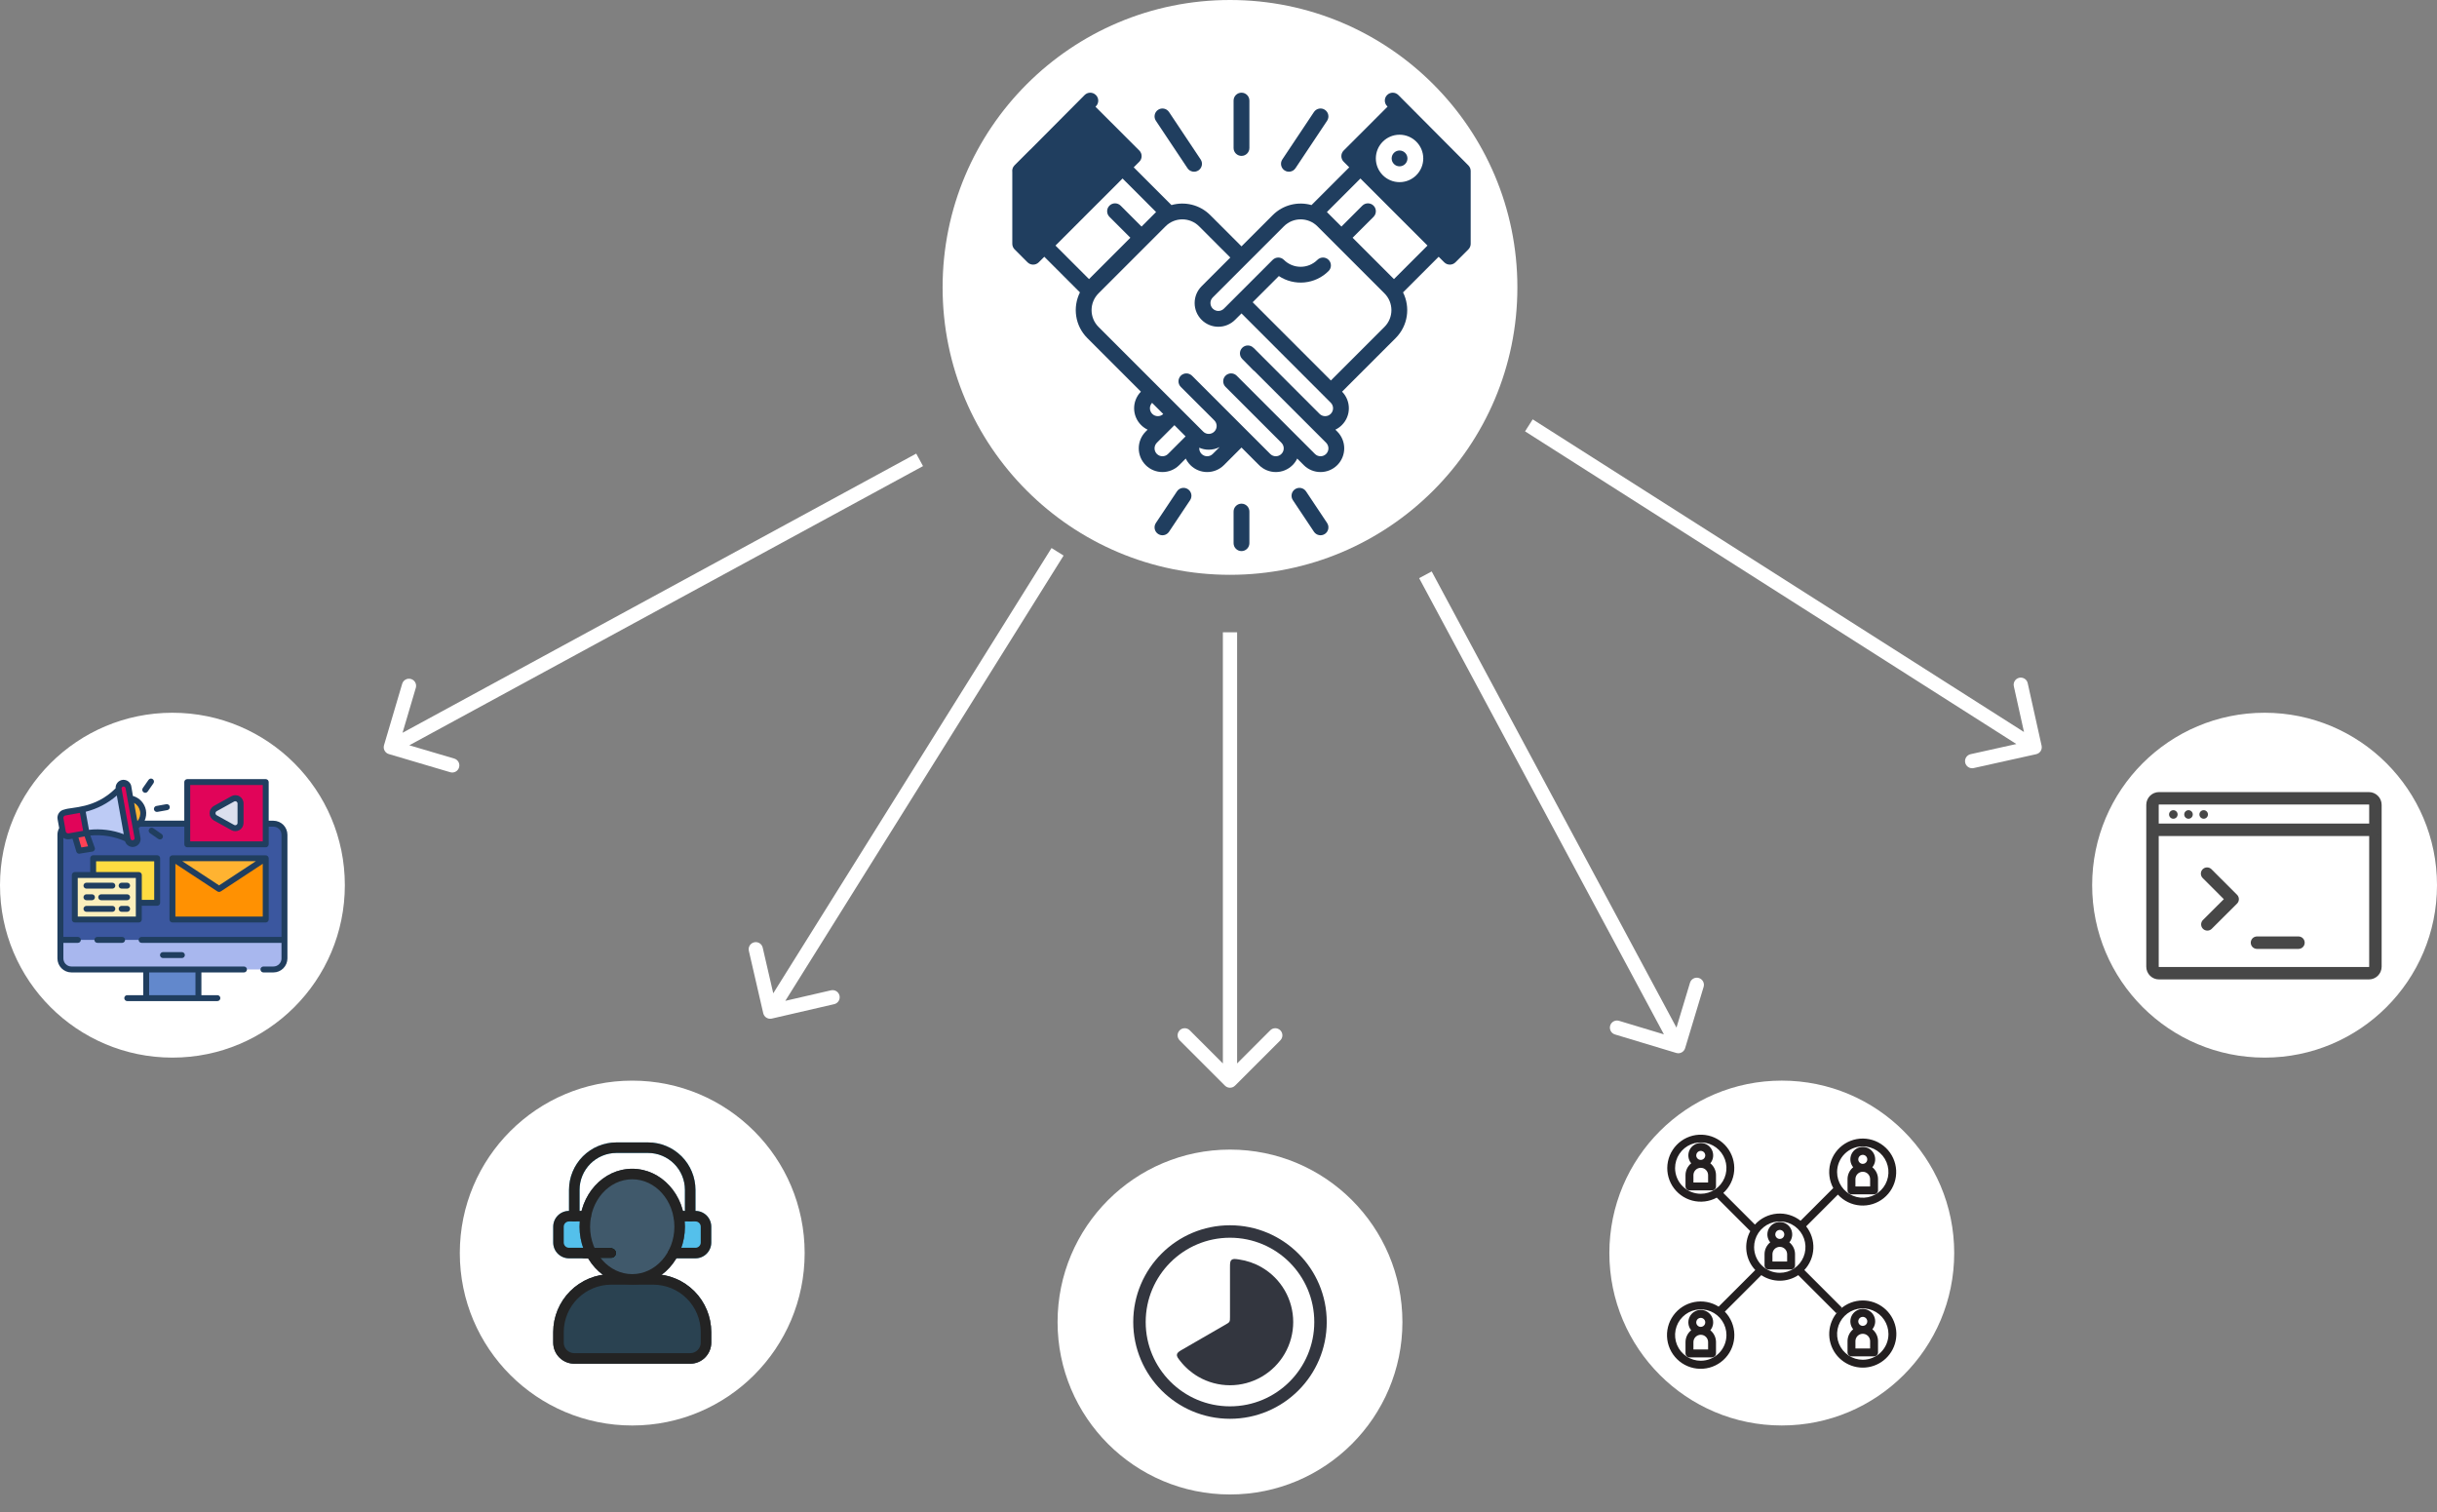 <svg width="137" height="85" viewBox="0 0 137 85" fill="none" xmlns="http://www.w3.org/2000/svg">
<rect x="0" y="0" width="137" height="85" fill="#808080" stroke="none"/>
<path d="M68.863 61.028C69.019 61.184 69.273 61.184 69.429 61.028L71.975 58.483C72.131 58.326 72.131 58.073 71.975 57.917C71.818 57.761 71.565 57.761 71.409 57.917L69.146 60.18L66.883 57.917C66.727 57.761 66.474 57.761 66.318 57.917C66.162 58.073 66.162 58.326 66.318 58.483L68.863 61.028ZM69.546 60.745L69.546 35.542L68.746 35.542L68.746 60.745L69.546 60.745Z" fill="white"/>
<path d="M94.234 59.19C94.445 59.253 94.668 59.134 94.732 58.922L95.772 55.475C95.835 55.264 95.716 55.041 95.504 54.977C95.293 54.913 95.069 55.033 95.006 55.244L94.082 58.308L91.018 57.384C90.806 57.32 90.583 57.44 90.519 57.652C90.456 57.863 90.576 58.086 90.787 58.15L94.234 59.19ZM94.702 58.617L80.485 32.122L79.78 32.501L93.997 58.996L94.702 58.617Z" fill="white"/>
<path d="M114.469 42.395C114.684 42.347 114.82 42.134 114.772 41.918L113.991 38.404C113.944 38.188 113.73 38.052 113.514 38.1C113.299 38.148 113.163 38.362 113.211 38.577L113.905 41.701L110.781 42.395C110.565 42.443 110.429 42.657 110.477 42.873C110.525 43.088 110.739 43.224 110.954 43.176L114.469 42.395ZM114.597 41.667L86.163 23.573L85.733 24.248L114.167 42.342L114.597 41.667Z" fill="white"/>
<circle cx="69.146" cy="16.156" r="16.156" fill="white"/>
<path fill-rule="evenodd" clip-rule="evenodd" d="M69.348 28.757V30.534C69.348 30.779 69.547 30.979 69.793 30.979C70.038 30.979 70.237 30.779 70.237 30.534V28.757C70.237 28.512 70.038 28.313 69.793 28.313C69.547 28.313 69.348 28.512 69.348 28.757ZM72.681 28.115L73.866 29.892C74.002 30.096 74.278 30.151 74.481 30.015C74.686 29.879 74.741 29.603 74.605 29.399L73.421 27.622C73.284 27.418 73.008 27.363 72.804 27.499C72.6 27.635 72.545 27.911 72.681 28.115ZM66.165 27.622L64.98 29.399C64.844 29.603 64.899 29.879 65.104 30.015C65.307 30.151 65.583 30.096 65.719 29.892L66.904 28.115C67.04 27.911 66.985 27.635 66.781 27.499C66.577 27.363 66.3 27.418 66.165 27.622ZM61.61 5.345L61.603 5.34C61.43 5.167 61.149 5.168 60.975 5.341L57.937 8.395C57.922 8.406 57.907 8.419 57.894 8.433L57.034 9.293C56.93 9.396 56.888 9.538 56.908 9.673V13.706C56.908 13.823 56.956 13.936 57.038 14.019L57.765 14.746C57.939 14.919 58.22 14.919 58.394 14.746L58.708 14.433L60.711 16.436C60.293 17.269 60.431 18.309 61.126 19.005L64.138 22.017C63.627 22.538 63.629 23.375 64.147 23.892C64.255 24.001 64.379 24.088 64.515 24.153L64.407 24.26C64.157 24.511 64.017 24.849 64.017 25.203C64.017 25.556 64.157 25.895 64.407 26.146C64.928 26.665 65.772 26.665 66.293 26.146L66.66 25.777C66.725 25.913 66.812 26.037 66.921 26.146C67.441 26.665 68.285 26.665 68.805 26.146L69.793 25.158L70.78 26.146C71.3 26.665 72.144 26.665 72.664 26.146C72.773 26.037 72.86 25.913 72.925 25.777L73.293 26.146C73.813 26.665 74.657 26.665 75.178 26.146C75.428 25.895 75.568 25.556 75.568 25.203C75.568 24.849 75.428 24.511 75.178 24.26L75.07 24.153C75.206 24.088 75.33 24.001 75.438 23.892C75.956 23.375 75.958 22.538 75.447 22.017L78.459 19.005C79.154 18.309 79.292 17.269 78.874 16.436L80.877 14.433L81.191 14.746C81.365 14.919 81.646 14.919 81.82 14.746L82.547 14.019C82.629 13.936 82.677 13.823 82.677 13.706V9.612C82.677 9.553 82.665 9.496 82.644 9.443L82.643 9.442C82.621 9.39 82.59 9.341 82.547 9.298L78.61 5.341C78.436 5.168 78.155 5.167 77.981 5.34C77.807 5.512 77.806 5.794 77.98 5.968L78.005 5.994L75.536 8.463C75.363 8.636 75.363 8.918 75.536 9.091L75.851 9.406L73.729 11.528C72.978 11.315 72.137 11.503 71.547 12.094L69.793 13.849L68.038 12.094C67.448 11.503 66.607 11.315 65.856 11.528L63.734 9.406L64.049 9.091C64.222 8.918 64.222 8.636 64.049 8.463L61.584 5.999L61.61 5.973C61.783 5.8 61.783 5.519 61.61 5.345ZM69.164 14.477L67.409 12.722C66.889 12.201 66.044 12.201 65.524 12.722C65.524 12.722 63.243 15.003 61.755 16.491C61.234 17.012 61.234 17.856 61.755 18.377L67.638 24.26C67.721 24.344 67.834 24.391 67.952 24.391C68.07 24.391 68.183 24.344 68.266 24.26C68.44 24.087 68.44 23.806 68.266 23.632L67.6 22.966C67.591 22.958 67.581 22.949 67.572 22.94L66.38 21.748C66.207 21.575 66.207 21.293 66.38 21.12C66.554 20.947 66.835 20.947 67.009 21.12L67.01 21.119L71.408 25.517C71.581 25.691 71.863 25.691 72.036 25.517C72.12 25.434 72.167 25.321 72.167 25.203C72.167 25.085 72.12 24.972 72.036 24.888L68.895 21.747C68.721 21.574 68.721 21.292 68.895 21.119C69.068 20.946 69.35 20.946 69.523 21.119L73.921 25.517C74.095 25.691 74.376 25.691 74.55 25.517C74.632 25.434 74.68 25.321 74.68 25.203C74.68 25.085 74.632 24.972 74.55 24.888L70.53 20.869C70.504 20.852 70.479 20.832 70.456 20.809L69.832 20.176C69.661 20.001 69.663 19.72 69.837 19.548C70.012 19.376 70.294 19.377 70.465 19.552L70.471 19.559C70.473 19.557 70.474 19.557 70.475 19.557L74.181 23.264C74.265 23.348 74.377 23.394 74.496 23.394C74.613 23.394 74.727 23.348 74.809 23.264C74.984 23.091 74.984 22.809 74.809 22.636L69.793 17.618L69.433 17.977C69.184 18.228 68.844 18.368 68.492 18.368C68.138 18.368 67.799 18.228 67.549 17.977C67.299 17.727 67.159 17.388 67.159 17.035C67.159 16.681 67.299 16.342 67.549 16.092L69.164 14.477ZM66.022 23.901L65.035 24.888C64.953 24.972 64.905 25.085 64.905 25.203C64.905 25.321 64.953 25.434 65.035 25.517C65.209 25.691 65.49 25.691 65.664 25.517L66.65 24.53L66.022 23.901ZM68.564 25.131C68.376 25.228 68.166 25.279 67.952 25.279C67.767 25.279 67.586 25.241 67.42 25.168C67.419 25.18 67.418 25.191 67.418 25.203C67.418 25.321 67.465 25.434 67.549 25.517C67.722 25.691 68.004 25.691 68.177 25.517L68.564 25.131ZM64.766 22.645C64.602 22.819 64.605 23.093 64.776 23.264C64.858 23.348 64.972 23.394 65.089 23.394C65.203 23.394 65.311 23.351 65.394 23.273L64.766 22.645ZM74.819 21.388L77.83 18.377C78.351 17.856 78.351 17.012 77.83 16.491L74.061 12.722C73.54 12.201 72.696 12.201 72.176 12.722L68.177 16.721C68.094 16.804 68.047 16.917 68.047 17.035C68.047 17.152 68.094 17.265 68.177 17.349C68.261 17.432 68.374 17.48 68.492 17.48C68.609 17.48 68.722 17.432 68.805 17.349C69.722 16.432 71.547 14.607 71.547 14.607C71.722 14.434 72.002 14.434 72.176 14.607C72.696 15.127 73.54 15.127 74.061 14.607C74.234 14.434 74.516 14.434 74.689 14.607C74.863 14.78 74.863 15.062 74.689 15.235C73.93 15.995 72.756 16.089 71.893 15.518L70.421 16.99L74.819 21.388ZM74.594 11.919L75.411 12.736L76.586 11.56C76.761 11.387 77.041 11.387 77.216 11.56C77.389 11.734 77.389 12.015 77.216 12.189L76.039 13.364C77.103 14.428 78.364 15.689 78.364 15.689L80.249 13.804L76.479 10.034L74.594 11.919ZM64.174 12.736L64.991 11.919L63.106 10.034L59.336 13.804L61.221 15.689C61.221 15.689 62.482 14.428 63.546 13.364L62.37 12.189C62.196 12.015 62.196 11.734 62.37 11.56C62.544 11.387 62.824 11.387 62.999 11.56L64.174 12.736ZM78.678 7.573C77.942 7.573 77.345 8.17 77.345 8.906C77.345 9.641 77.942 10.239 78.678 10.239C79.414 10.239 80.011 9.641 80.011 8.906C80.011 8.17 79.414 7.573 78.678 7.573ZM67.496 8.963L65.719 6.297C65.583 6.093 65.307 6.037 65.104 6.173C64.899 6.309 64.844 6.586 64.98 6.789L66.757 9.455C66.893 9.659 67.169 9.714 67.373 9.578C67.577 9.442 67.632 9.166 67.496 8.963ZM72.828 9.455L74.605 6.789C74.741 6.586 74.686 6.309 74.481 6.173C74.278 6.037 74.002 6.093 73.866 6.297L72.088 8.963C71.953 9.166 72.008 9.442 72.212 9.578C72.415 9.714 72.692 9.659 72.828 9.455ZM78.678 8.461C78.923 8.461 79.122 8.66 79.122 8.906C79.122 9.151 78.923 9.35 78.678 9.35C78.433 9.35 78.234 9.151 78.234 8.906C78.234 8.66 78.433 8.461 78.678 8.461ZM70.237 8.32V5.654C70.237 5.409 70.038 5.21 69.793 5.21C69.547 5.21 69.348 5.409 69.348 5.654V8.32C69.348 8.565 69.547 8.764 69.793 8.764C70.038 8.764 70.237 8.565 70.237 8.32Z" fill="#203E5F"/>
<circle cx="9.693" cy="49.759" r="9.693" fill="white"/>
<g clip-path="url(#clip0_244_10040)">
<path d="M8.218 54.13H11.155V56.108H8.218V54.13Z" fill="#6288CC"/>
<path d="M4.018 46.303H15.37C15.713 46.303 15.991 46.581 15.991 46.924V53.877C15.991 54.22 15.713 54.498 15.37 54.498H4.018C3.675 54.498 3.397 54.22 3.397 53.877V46.924C3.397 46.581 3.675 46.303 4.018 46.303Z" fill="#A8B7EE"/>
<path d="M3.396 46.924V52.834H15.991V46.924C15.991 46.759 15.926 46.601 15.809 46.485C15.693 46.368 15.535 46.303 15.37 46.303H4.017C3.852 46.303 3.694 46.368 3.578 46.485C3.461 46.601 3.396 46.759 3.396 46.924Z" fill="#3B579F"/>
<path d="M4.158 46.831L4.814 46.701L5.168 47.701L4.451 47.819L4.158 46.831Z" fill="#FF4155"/>
<path d="M8.038 45.572C8.068 45.739 8.048 45.91 7.981 46.065C7.913 46.221 7.801 46.352 7.659 46.444C7.517 46.535 7.351 46.582 7.181 46.579C7.012 46.576 6.848 46.523 6.709 46.426C6.57 46.33 6.463 46.194 6.401 46.037C6.339 45.88 6.325 45.707 6.361 45.542C6.397 45.377 6.481 45.226 6.603 45.108C6.725 44.991 6.879 44.912 7.045 44.882C7.269 44.842 7.498 44.892 7.685 45.022C7.871 45.151 7.998 45.349 8.038 45.572Z" fill="#FFB331"/>
<path d="M6.671 44.377C6.115 44.947 5.401 45.336 4.621 45.497C4.442 46.014 4.583 46.442 4.861 46.829C5.647 46.707 6.452 46.823 7.172 47.163C7.339 46.116 7.191 45.178 6.671 44.377Z" fill="#BDCBF5"/>
<path d="M3.882 47.007L4.86 46.831L4.621 45.497L3.643 45.673C3.565 45.687 3.495 45.731 3.45 45.796C3.405 45.861 3.387 45.942 3.401 46.02L3.535 46.764C3.542 46.803 3.556 46.84 3.577 46.873C3.599 46.906 3.626 46.934 3.658 46.957C3.69 46.979 3.727 46.995 3.765 47.003C3.803 47.012 3.843 47.012 3.882 47.005L3.882 47.007Z" fill="#E10459"/>
<path d="M7.496 47.395C7.461 47.401 7.424 47.401 7.388 47.394C7.352 47.386 7.318 47.372 7.288 47.351C7.258 47.33 7.232 47.304 7.212 47.273C7.192 47.243 7.179 47.209 7.172 47.173L6.671 44.38C6.658 44.308 6.674 44.233 6.715 44.172C6.757 44.111 6.821 44.069 6.893 44.055C6.966 44.042 7.041 44.058 7.101 44.099C7.162 44.141 7.204 44.205 7.219 44.277L7.723 47.07C7.736 47.144 7.719 47.219 7.677 47.279C7.634 47.34 7.569 47.382 7.496 47.395Z" fill="#E10459"/>
<path d="M10.529 43.964H14.938V47.462H10.529V43.964Z" fill="#E10459"/>
<path d="M13.521 45.168V46.258C13.521 46.311 13.508 46.362 13.482 46.408C13.457 46.453 13.419 46.491 13.374 46.517C13.329 46.544 13.278 46.558 13.226 46.558C13.173 46.558 13.122 46.544 13.077 46.518L12.094 45.972C12.047 45.947 12.009 45.909 11.982 45.864C11.955 45.818 11.941 45.766 11.941 45.713C11.941 45.66 11.955 45.608 11.982 45.563C12.009 45.517 12.047 45.48 12.094 45.454L13.081 44.909C13.126 44.884 13.177 44.871 13.229 44.871C13.28 44.872 13.331 44.886 13.375 44.912C13.42 44.938 13.457 44.976 13.482 45.021C13.508 45.065 13.521 45.116 13.521 45.168Z" fill="#DBDFEE"/>
<path d="M9.693 48.249H14.938V51.689H9.693V48.249Z" fill="#FF9102"/>
<path d="M14.938 48.249L12.316 49.968L9.693 48.249" fill="#FFB331"/>
<path d="M5.236 48.249H8.836V50.75H5.236V48.249Z" fill="#FFDC41"/>
<path d="M4.203 49.187H7.803V51.689H4.203V49.187Z" fill="#FBEFBC"/>
<path d="M3.327 46.55L3.237 46.05C3.215 45.928 3.242 45.803 3.312 45.701C3.383 45.599 3.491 45.53 3.612 45.508C4.032 45.351 5.332 45.48 6.5 44.314C6.496 44.255 6.503 44.197 6.522 44.141C6.54 44.086 6.569 44.034 6.608 43.99C6.646 43.946 6.692 43.91 6.745 43.883C6.797 43.857 6.854 43.841 6.912 43.837C6.971 43.833 7.029 43.84 7.085 43.859C7.14 43.877 7.192 43.906 7.236 43.944C7.325 44.022 7.38 44.131 7.389 44.249L7.472 44.743C7.656 44.795 7.822 44.897 7.951 45.037C8.08 45.178 8.167 45.351 8.203 45.539C8.239 45.739 8.214 45.946 8.131 46.132H10.36V43.964C10.36 43.92 10.377 43.877 10.409 43.846C10.44 43.815 10.482 43.797 10.527 43.797H14.938C14.982 43.797 15.025 43.815 15.056 43.846C15.087 43.877 15.105 43.92 15.105 43.964V46.136H15.37C15.579 46.137 15.779 46.22 15.927 46.367C16.074 46.515 16.157 46.715 16.158 46.924V53.877C16.157 54.086 16.074 54.286 15.927 54.433C15.779 54.581 15.579 54.664 15.37 54.664H14.809C14.765 54.664 14.723 54.647 14.691 54.615C14.66 54.584 14.643 54.542 14.643 54.498C14.643 54.453 14.66 54.411 14.691 54.38C14.723 54.349 14.765 54.331 14.809 54.331H15.37C15.491 54.331 15.606 54.283 15.691 54.198C15.777 54.113 15.825 53.997 15.825 53.877V53.001H7.96C7.915 53.001 7.873 52.983 7.842 52.952C7.811 52.92 7.793 52.878 7.793 52.834C7.793 52.79 7.811 52.747 7.842 52.716C7.873 52.685 7.915 52.667 7.96 52.667H15.825V46.924C15.825 46.803 15.777 46.688 15.691 46.603C15.606 46.517 15.491 46.47 15.37 46.47H15.105V47.462C15.105 47.507 15.087 47.549 15.056 47.58C15.025 47.612 14.982 47.629 14.938 47.629H10.529C10.485 47.629 10.442 47.612 10.411 47.58C10.38 47.549 10.362 47.507 10.362 47.462V46.47H7.889C7.86 46.496 7.831 46.522 7.799 46.546L7.887 47.042C7.92 47.156 7.906 47.278 7.848 47.382C7.791 47.485 7.694 47.562 7.58 47.594C7.466 47.627 7.344 47.613 7.24 47.555C7.137 47.497 7.06 47.401 7.028 47.287C6.416 47.016 5.746 46.906 5.08 46.967L5.325 47.649C5.334 47.672 5.337 47.697 5.335 47.721C5.333 47.746 5.325 47.77 5.313 47.791C5.3 47.812 5.283 47.83 5.263 47.844C5.243 47.858 5.219 47.867 5.195 47.871C4.542 47.982 4.472 47.991 4.451 47.991C4.415 47.991 4.38 47.98 4.351 47.958C4.322 47.936 4.301 47.906 4.291 47.871L4.075 47.145L3.912 47.175C3.791 47.197 3.665 47.17 3.563 47.099V52.667H4.379C4.423 52.667 4.465 52.685 4.497 52.716C4.528 52.747 4.545 52.79 4.545 52.834C4.545 52.878 4.528 52.92 4.497 52.952C4.465 52.983 4.423 53.001 4.379 53.001H3.563V53.877C3.563 53.997 3.611 54.113 3.697 54.198C3.782 54.283 3.897 54.331 4.018 54.331H13.716C13.761 54.331 13.803 54.349 13.834 54.38C13.865 54.411 13.883 54.453 13.883 54.498C13.883 54.542 13.865 54.584 13.834 54.615C13.803 54.647 13.761 54.664 13.716 54.664H11.322V55.942H12.22C12.264 55.942 12.307 55.959 12.338 55.99C12.369 56.022 12.387 56.064 12.387 56.108C12.387 56.152 12.369 56.195 12.338 56.226C12.307 56.257 12.264 56.275 12.22 56.275H7.153C7.109 56.275 7.067 56.257 7.035 56.226C7.004 56.195 6.987 56.152 6.987 56.108C6.987 56.064 7.004 56.022 7.035 55.99C7.067 55.959 7.109 55.942 7.153 55.942H8.052V54.664H4.017C3.808 54.664 3.608 54.581 3.46 54.433C3.312 54.286 3.229 54.086 3.229 53.877V46.924C3.229 46.793 3.263 46.664 3.327 46.55ZM10.693 47.296H14.772V44.13H10.693V47.296ZM8.383 55.942H10.989V54.664H8.385L8.383 55.942ZM7.872 45.602C7.854 45.504 7.815 45.411 7.757 45.329C7.7 45.248 7.625 45.18 7.539 45.13L7.723 46.159C7.788 46.083 7.835 45.993 7.861 45.897C7.887 45.801 7.892 45.7 7.874 45.602H7.872ZM7.472 47.23C7.487 47.228 7.501 47.223 7.513 47.215C7.526 47.207 7.537 47.196 7.545 47.184C7.554 47.172 7.56 47.158 7.563 47.144C7.566 47.129 7.566 47.114 7.563 47.099C7.139 44.761 7.705 47.913 7.058 44.308C7.055 44.293 7.05 44.279 7.042 44.266C7.034 44.254 7.024 44.243 7.012 44.234C7 44.225 6.986 44.219 6.971 44.216C6.956 44.213 6.941 44.213 6.927 44.216C6.912 44.218 6.898 44.224 6.885 44.232C6.873 44.24 6.862 44.25 6.853 44.262C6.845 44.274 6.839 44.288 6.836 44.303C6.833 44.317 6.833 44.332 6.836 44.347L7.337 47.14C7.339 47.156 7.345 47.17 7.353 47.183C7.361 47.196 7.372 47.206 7.385 47.215C7.397 47.223 7.412 47.229 7.427 47.232C7.442 47.234 7.457 47.234 7.472 47.23ZM6.958 46.897C6.918 46.675 7.102 47.703 6.567 44.719C6.064 45.157 5.465 45.47 4.819 45.632L5.001 46.647C5.662 46.573 6.331 46.657 6.953 46.892L6.958 46.897ZM4.573 47.637L4.95 47.575L4.755 47.019L4.411 47.082L4.573 47.637ZM3.858 46.847L4.672 46.702L4.491 45.695L3.676 45.842C3.658 45.844 3.641 45.85 3.626 45.859C3.611 45.869 3.598 45.881 3.587 45.895C3.577 45.909 3.57 45.925 3.566 45.943C3.562 45.96 3.561 45.978 3.565 45.995L3.696 46.736C3.699 46.754 3.705 46.77 3.715 46.785C3.725 46.8 3.737 46.813 3.752 46.823C3.767 46.833 3.783 46.839 3.801 46.843C3.818 46.846 3.836 46.846 3.853 46.842L3.858 46.847Z" fill="#203E5F"/>
<path d="M6.866 53.001H5.473C5.429 53.001 5.386 52.983 5.355 52.952C5.324 52.92 5.306 52.878 5.306 52.834C5.306 52.79 5.324 52.747 5.355 52.716C5.386 52.685 5.429 52.667 5.473 52.667H6.866C6.91 52.667 6.952 52.685 6.983 52.716C7.015 52.747 7.032 52.79 7.032 52.834C7.032 52.878 7.015 52.92 6.983 52.952C6.952 52.983 6.91 53.001 6.866 53.001ZM9.161 53.855C9.117 53.855 9.075 53.837 9.044 53.806C9.012 53.775 8.995 53.732 8.995 53.688C8.995 53.644 9.012 53.602 9.044 53.57C9.075 53.539 9.117 53.521 9.161 53.521H10.225C10.27 53.521 10.312 53.539 10.343 53.57C10.374 53.602 10.392 53.644 10.392 53.688C10.392 53.732 10.374 53.775 10.343 53.806C10.312 53.837 10.27 53.855 10.225 53.855H9.161ZM9.407 45.539L8.851 45.639C8.807 45.647 8.762 45.636 8.725 45.611C8.688 45.585 8.663 45.546 8.655 45.502C8.648 45.457 8.658 45.412 8.683 45.375C8.709 45.338 8.748 45.313 8.793 45.306L9.348 45.207C9.392 45.199 9.437 45.209 9.474 45.234C9.511 45.26 9.536 45.299 9.543 45.343C9.551 45.387 9.541 45.433 9.516 45.469C9.49 45.506 9.451 45.531 9.407 45.539ZM8.305 44.492C8.292 44.511 8.276 44.526 8.258 44.538C8.239 44.55 8.219 44.559 8.197 44.563C8.175 44.567 8.153 44.566 8.131 44.562C8.109 44.557 8.089 44.548 8.071 44.536C8.052 44.523 8.037 44.507 8.025 44.489C8.013 44.47 8.004 44.449 8 44.428C7.996 44.406 7.997 44.383 8.001 44.362C8.006 44.34 8.015 44.32 8.027 44.301L8.351 43.838C8.363 43.82 8.379 43.805 8.397 43.793C8.416 43.781 8.437 43.772 8.458 43.768C8.48 43.764 8.502 43.765 8.524 43.769C8.545 43.774 8.566 43.782 8.584 43.795C8.602 43.807 8.617 43.823 8.63 43.842C8.642 43.86 8.65 43.881 8.654 43.903C8.658 43.924 8.658 43.947 8.653 43.968C8.648 43.99 8.64 44.01 8.627 44.028L8.305 44.492ZM8.891 47.154L8.428 46.832C8.392 46.806 8.367 46.768 8.359 46.724C8.351 46.681 8.361 46.636 8.386 46.599C8.411 46.563 8.45 46.538 8.493 46.53C8.537 46.522 8.582 46.532 8.618 46.557L9.081 46.88C9.101 46.892 9.117 46.908 9.13 46.927C9.143 46.945 9.152 46.966 9.157 46.988C9.161 47.011 9.161 47.033 9.157 47.056C9.152 47.078 9.143 47.099 9.13 47.117C9.117 47.136 9.101 47.151 9.082 47.163C9.063 47.175 9.041 47.183 9.019 47.187C8.996 47.19 8.974 47.189 8.952 47.183C8.93 47.178 8.909 47.168 8.891 47.154ZM12.017 45.309L13 44.761C13.071 44.721 13.151 44.7 13.232 44.7C13.314 44.7 13.394 44.722 13.464 44.764C13.534 44.805 13.592 44.864 13.632 44.935C13.672 45.006 13.693 45.086 13.692 45.168V46.258C13.692 46.339 13.671 46.419 13.632 46.489C13.592 46.559 13.534 46.618 13.465 46.659C13.395 46.7 13.316 46.722 13.235 46.723C13.155 46.724 13.075 46.703 13.004 46.664L12.021 46.119C11.949 46.078 11.889 46.02 11.847 45.949C11.805 45.877 11.783 45.796 11.783 45.714C11.783 45.631 11.805 45.55 11.847 45.479C11.889 45.408 11.949 45.349 12.021 45.309H12.017ZM12.179 45.827L13.162 46.373C13.182 46.384 13.204 46.389 13.226 46.389C13.248 46.389 13.27 46.383 13.289 46.371C13.309 46.36 13.325 46.344 13.336 46.325C13.348 46.306 13.354 46.284 13.354 46.262V45.168C13.354 45.145 13.348 45.123 13.337 45.104C13.325 45.085 13.309 45.069 13.29 45.057C13.271 45.046 13.248 45.04 13.226 45.04C13.204 45.04 13.182 45.046 13.162 45.057L12.179 45.602C12.16 45.614 12.143 45.63 12.132 45.65C12.121 45.669 12.115 45.692 12.115 45.714C12.115 45.737 12.121 45.759 12.132 45.779C12.143 45.799 12.16 45.815 12.179 45.827ZM14.938 51.855H9.693C9.649 51.855 9.607 51.838 9.576 51.807C9.544 51.775 9.527 51.733 9.527 51.689V48.251C9.526 48.229 9.53 48.207 9.538 48.186C9.546 48.166 9.559 48.147 9.574 48.131C9.59 48.115 9.608 48.103 9.629 48.095C9.649 48.086 9.671 48.082 9.693 48.082H14.939C14.983 48.083 15.025 48.1 15.056 48.132C15.087 48.163 15.105 48.205 15.105 48.249V51.692C15.104 51.736 15.086 51.777 15.055 51.808C15.024 51.838 14.982 51.855 14.938 51.855ZM14.771 51.522V48.557L12.407 50.112C12.38 50.129 12.348 50.138 12.316 50.138C12.284 50.138 12.252 50.129 12.225 50.112L9.86 48.557V51.522H14.771ZM14.381 48.412H10.249L12.316 49.77L14.381 48.412ZM7.805 51.855H4.205C4.161 51.855 4.119 51.838 4.088 51.807C4.056 51.775 4.039 51.733 4.039 51.689V49.188C4.039 49.143 4.056 49.101 4.088 49.07C4.119 49.038 4.161 49.021 4.205 49.021H5.072V48.243C5.072 48.199 5.089 48.157 5.121 48.126C5.152 48.094 5.194 48.077 5.238 48.077H8.836C8.88 48.077 8.922 48.094 8.954 48.126C8.985 48.157 9.003 48.199 9.003 48.243V50.75C9.003 50.794 8.985 50.837 8.954 50.868C8.922 50.899 8.88 50.917 8.836 50.917H7.97V51.694C7.968 51.737 7.95 51.778 7.92 51.808C7.889 51.838 7.848 51.855 7.805 51.855ZM4.372 51.522H7.636V49.354H4.37L4.372 51.522ZM8.669 50.584V48.416H5.403V49.021H7.805C7.849 49.021 7.892 49.038 7.923 49.07C7.954 49.101 7.972 49.143 7.972 49.188V50.584H8.669Z" fill="#203E5F"/>
<path d="M7.148 49.953H6.837C6.792 49.953 6.75 49.935 6.719 49.904C6.688 49.873 6.67 49.83 6.67 49.786C6.67 49.742 6.688 49.7 6.719 49.668C6.75 49.637 6.792 49.62 6.837 49.62H7.148C7.192 49.62 7.234 49.637 7.265 49.668C7.297 49.7 7.314 49.742 7.314 49.786C7.314 49.83 7.297 49.873 7.265 49.904C7.234 49.935 7.192 49.953 7.148 49.953ZM6.483 49.786C6.483 49.83 6.466 49.873 6.435 49.904C6.403 49.935 6.361 49.953 6.317 49.953H4.86C4.815 49.953 4.773 49.935 4.742 49.904C4.711 49.873 4.693 49.83 4.693 49.786C4.693 49.742 4.711 49.7 4.742 49.668C4.773 49.637 4.815 49.62 4.86 49.62H6.317C6.361 49.62 6.403 49.637 6.435 49.668C6.466 49.7 6.483 49.742 6.483 49.786ZM6.837 50.922H7.148C7.192 50.922 7.234 50.94 7.265 50.971C7.297 51.002 7.314 51.045 7.314 51.089C7.314 51.133 7.297 51.175 7.265 51.207C7.234 51.238 7.192 51.256 7.148 51.256H6.837C6.792 51.256 6.75 51.238 6.719 51.207C6.688 51.175 6.67 51.133 6.67 51.089C6.67 51.045 6.688 51.002 6.719 50.971C6.75 50.94 6.792 50.922 6.837 50.922ZM4.86 50.922H6.317C6.361 50.922 6.403 50.94 6.435 50.971C6.466 51.002 6.483 51.045 6.483 51.089C6.483 51.133 6.466 51.175 6.435 51.207C6.403 51.238 6.361 51.256 6.317 51.256H4.86C4.815 51.256 4.773 51.238 4.742 51.207C4.711 51.175 4.693 51.133 4.693 51.089C4.693 51.045 4.711 51.002 4.742 50.971C4.773 50.94 4.815 50.922 4.86 50.922ZM4.86 50.272H5.169C5.214 50.272 5.256 50.289 5.287 50.32C5.319 50.352 5.336 50.394 5.336 50.438C5.336 50.482 5.319 50.525 5.287 50.556C5.256 50.587 5.214 50.605 5.169 50.605H4.86C4.815 50.605 4.773 50.587 4.742 50.556C4.711 50.525 4.693 50.482 4.693 50.438C4.693 50.394 4.711 50.352 4.742 50.32C4.773 50.289 4.815 50.272 4.86 50.272ZM7.148 50.605H5.689C5.645 50.605 5.603 50.587 5.571 50.556C5.54 50.525 5.523 50.482 5.523 50.438C5.523 50.394 5.54 50.352 5.571 50.32C5.603 50.289 5.645 50.272 5.689 50.272H7.148C7.192 50.272 7.234 50.289 7.265 50.32C7.297 50.352 7.314 50.394 7.314 50.438C7.314 50.482 7.297 50.525 7.265 50.556C7.234 50.587 7.192 50.605 7.148 50.605Z" fill="#203E5F"/>
</g>
<path d="M21.588 41.891C21.525 42.103 21.646 42.326 21.858 42.388L25.31 43.409C25.522 43.472 25.745 43.351 25.807 43.139C25.87 42.927 25.749 42.705 25.537 42.642L22.469 41.735L23.376 38.666C23.439 38.454 23.318 38.232 23.106 38.169C22.894 38.106 22.672 38.227 22.609 38.439L21.588 41.891ZM51.507 25.498L21.781 41.653L22.163 42.356L51.889 26.201L51.507 25.498Z" fill="white"/>
<circle cx="9.693" cy="9.693" r="9.693" transform="matrix(-1 0 0 1 137 40.066)" fill="white"/>
<g clip-path="url(#clip1_244_10040)">
<path d="M133.171 54.707H121.373C121.17 54.707 121.006 54.543 121.006 54.34V45.244C121.006 45.041 121.17 44.876 121.373 44.876H133.171C133.374 44.876 133.538 45.041 133.538 45.244V54.34C133.538 54.543 133.374 54.707 133.171 54.707Z" stroke="#474747" stroke-width="0.7" stroke-miterlimit="10" stroke-linecap="round" stroke-linejoin="round"/>
<path d="M121.08 46.646H133.505" stroke="#474747" stroke-width="0.7" stroke-miterlimit="10" stroke-linecap="round" stroke-linejoin="round"/>
<path d="M122.177 46.024C122.31 46.024 122.418 45.916 122.418 45.783C122.418 45.651 122.31 45.543 122.177 45.543C122.045 45.543 121.937 45.651 121.937 45.783C121.937 45.916 122.045 46.024 122.177 46.024Z" fill="#474747"/>
<path d="M123.031 46.024C123.163 46.024 123.271 45.916 123.271 45.783C123.271 45.651 123.163 45.543 123.031 45.543C122.898 45.543 122.79 45.651 122.79 45.783C122.79 45.916 122.898 46.024 123.031 46.024Z" fill="#474747"/>
<path d="M123.884 46.024C124.016 46.024 124.124 45.916 124.124 45.783C124.124 45.651 124.016 45.543 123.884 45.543C123.751 45.543 123.643 45.651 123.643 45.783C123.643 45.916 123.751 46.024 123.884 46.024Z" fill="#474747"/>
<path d="M126.88 52.991H129.212" stroke="#474747" stroke-width="0.7" stroke-miterlimit="10" stroke-linecap="round" stroke-linejoin="round"/>
<path d="M124.075 49.11L125.512 50.546L124.09 51.963" stroke="#474747" stroke-width="0.7" stroke-miterlimit="10" stroke-linecap="round" stroke-linejoin="round"/>
</g>
<circle cx="35.542" cy="70.439" r="9.693" fill="white"/>
<path d="M32.284 76.659H38.8C39.115 76.659 39.416 76.534 39.638 76.312C39.86 76.089 39.985 75.788 39.985 75.474V74.882C39.984 74.018 39.641 73.19 39.03 72.579C38.419 71.968 37.591 71.624 36.727 71.623H34.358C33.494 71.624 32.666 71.968 32.055 72.579C31.444 73.19 31.101 74.018 31.1 74.882V75.474C31.1 75.788 31.224 76.089 31.447 76.312C31.669 76.534 31.97 76.659 32.284 76.659Z" fill="#2A4251"/>
<path d="M31.988 70.735H33.765C33.844 70.735 33.919 70.704 33.975 70.648C34.03 70.593 34.062 70.517 34.062 70.439V68.365C34.062 68.287 34.03 68.212 33.975 68.156C33.919 68.1 33.844 68.069 33.765 68.069H31.988C31.753 68.069 31.526 68.163 31.36 68.329C31.193 68.496 31.1 68.722 31.1 68.958V69.846C31.1 70.082 31.193 70.308 31.36 70.475C31.526 70.641 31.753 70.735 31.988 70.735ZM37.319 70.735H39.097C39.332 70.735 39.558 70.641 39.725 70.475C39.892 70.308 39.985 70.082 39.985 69.846V68.958C39.985 68.722 39.892 68.496 39.725 68.329C39.558 68.163 39.332 68.069 39.097 68.069H37.319C37.241 68.069 37.166 68.1 37.11 68.156C37.055 68.212 37.023 68.287 37.023 68.365V70.439C37.023 70.517 37.055 70.593 37.11 70.648C37.166 70.704 37.241 70.735 37.319 70.735Z" fill="#54C0EB"/>
<path d="M35.542 72.216C37.178 72.216 38.504 70.757 38.504 68.958C38.504 67.158 37.178 65.7 35.542 65.7C33.907 65.7 32.581 67.158 32.581 68.958C32.581 70.757 33.907 72.216 35.542 72.216Z" fill="#40596B"/>
<path d="M36.431 64.219H34.654C33.947 64.219 33.27 64.501 32.77 65C32.27 65.5 31.989 66.178 31.988 66.884V68.069C31.988 68.148 32.019 68.223 32.075 68.279C32.13 68.334 32.206 68.365 32.284 68.365C32.363 68.365 32.438 68.334 32.494 68.279C32.549 68.223 32.581 68.148 32.581 68.069V66.884C32.581 66.335 32.8 65.808 33.189 65.419C33.577 65.031 34.104 64.812 34.654 64.811H36.431C36.981 64.812 37.508 65.031 37.896 65.419C38.285 65.808 38.504 66.335 38.504 66.884V68.069C38.504 68.148 38.535 68.223 38.591 68.279C38.647 68.334 38.722 68.365 38.8 68.365C38.879 68.365 38.954 68.334 39.01 68.279C39.065 68.223 39.097 68.148 39.097 68.069V66.884C39.096 66.178 38.815 65.5 38.315 65C37.815 64.501 37.138 64.219 36.431 64.219ZM34.358 70.735H32.877C32.798 70.735 32.723 70.704 32.667 70.648C32.612 70.593 32.581 70.517 32.581 70.439C32.581 70.36 32.612 70.285 32.667 70.229C32.723 70.174 32.798 70.142 32.877 70.142H34.358C34.436 70.142 34.511 70.174 34.567 70.229C34.623 70.285 34.654 70.36 34.654 70.439C34.654 70.517 34.623 70.593 34.567 70.648C34.511 70.704 34.436 70.735 34.358 70.735Z" fill="#54C0EB"/>
<path d="M33.235 70.735H31.988C31.753 70.735 31.526 70.641 31.36 70.475C31.193 70.308 31.1 70.082 31.1 69.846V68.958C31.1 68.722 31.193 68.496 31.36 68.329C31.526 68.163 31.753 68.069 31.988 68.069H32.93C33.009 68.069 33.084 68.1 33.139 68.156C33.195 68.212 33.226 68.287 33.226 68.365C33.226 68.444 33.195 68.519 33.139 68.575C33.084 68.63 33.009 68.662 32.93 68.662H31.988C31.91 68.662 31.834 68.693 31.779 68.748C31.723 68.804 31.692 68.879 31.692 68.958V69.846C31.692 69.925 31.723 70 31.779 70.056C31.834 70.111 31.91 70.142 31.988 70.142H33.235C33.314 70.142 33.389 70.174 33.445 70.229C33.5 70.285 33.531 70.36 33.531 70.439C33.531 70.517 33.5 70.593 33.445 70.648C33.389 70.704 33.314 70.735 33.235 70.735ZM39.097 70.735H37.85C37.771 70.735 37.696 70.704 37.64 70.648C37.585 70.593 37.553 70.517 37.553 70.439C37.553 70.36 37.585 70.285 37.64 70.229C37.696 70.174 37.771 70.142 37.85 70.142H39.097C39.175 70.142 39.251 70.111 39.306 70.056C39.362 70 39.393 69.925 39.393 69.846V68.958C39.393 68.879 39.362 68.804 39.306 68.748C39.251 68.693 39.175 68.662 39.097 68.662H38.155C38.076 68.662 38.001 68.63 37.945 68.575C37.89 68.519 37.859 68.444 37.859 68.365C37.859 68.287 37.89 68.212 37.945 68.156C38.001 68.1 38.076 68.069 38.155 68.069H39.097C39.332 68.069 39.558 68.163 39.725 68.329C39.892 68.496 39.985 68.722 39.985 68.958V69.846C39.985 70.082 39.892 70.308 39.725 70.475C39.558 70.641 39.332 70.735 39.097 70.735Z" fill="#232323"/>
<path d="M38.8 68.662C38.722 68.662 38.647 68.63 38.591 68.575C38.535 68.519 38.504 68.444 38.504 68.365V66.884C38.504 66.335 38.285 65.808 37.896 65.419C37.508 65.03 36.981 64.812 36.431 64.811H34.654C34.104 64.812 33.577 65.03 33.188 65.419C32.8 65.808 32.581 66.335 32.581 66.884V68.365C32.581 68.444 32.549 68.519 32.494 68.575C32.438 68.63 32.363 68.662 32.284 68.662C32.206 68.662 32.13 68.63 32.075 68.575C32.019 68.519 31.988 68.444 31.988 68.365V66.884C31.989 66.178 32.27 65.5 32.77 65C33.27 64.501 33.947 64.219 34.654 64.219H36.431C37.138 64.219 37.815 64.501 38.315 65C38.815 65.5 39.096 66.178 39.097 66.884V68.365C39.097 68.444 39.066 68.519 39.01 68.575C38.954 68.63 38.879 68.662 38.8 68.662ZM38.8 76.659H32.284C31.97 76.659 31.669 76.534 31.447 76.312C31.224 76.089 31.1 75.788 31.1 75.474V74.882C31.101 74.018 31.444 73.19 32.055 72.579C32.666 71.968 33.494 71.624 34.358 71.623H36.727C37.591 71.624 38.419 71.968 39.03 72.579C39.641 73.19 39.984 74.018 39.985 74.882V75.474C39.985 75.788 39.86 76.089 39.638 76.312C39.416 76.534 39.115 76.659 38.8 76.659ZM34.358 72.216C33.651 72.217 32.973 72.498 32.474 72.997C31.974 73.497 31.693 74.175 31.692 74.882V75.474C31.692 75.631 31.754 75.782 31.866 75.893C31.977 76.004 32.127 76.066 32.284 76.066H38.8C38.958 76.066 39.108 76.004 39.219 75.893C39.33 75.782 39.393 75.631 39.393 75.474V74.882C39.392 74.175 39.111 73.497 38.611 72.997C38.111 72.498 37.434 72.217 36.727 72.216H34.358Z" fill="#232323"/>
<path d="M35.542 72.216C33.909 72.216 32.581 70.754 32.581 68.958C32.581 67.161 33.909 65.7 35.542 65.7C37.176 65.7 38.504 67.161 38.504 68.958C38.504 70.754 37.176 72.216 35.542 72.216ZM35.542 66.292C34.236 66.292 33.173 67.488 33.173 68.958C33.173 70.427 34.236 71.623 35.542 71.623C36.849 71.623 37.912 70.427 37.912 68.958C37.912 67.488 36.849 66.292 35.542 66.292Z" fill="#232323"/>
<path d="M34.358 70.735H32.877C32.798 70.735 32.723 70.704 32.667 70.648C32.612 70.593 32.581 70.517 32.581 70.439C32.581 70.36 32.612 70.285 32.667 70.229C32.723 70.174 32.798 70.142 32.877 70.142H34.358C34.436 70.142 34.512 70.174 34.567 70.229C34.623 70.285 34.654 70.36 34.654 70.439C34.654 70.517 34.623 70.593 34.567 70.648C34.512 70.704 34.436 70.735 34.358 70.735Z" fill="#232323"/>
<circle cx="69.146" cy="74.316" r="9.693" fill="white"/>
<path d="M69.146 71.262C69.146 71.021 69.146 70.9 69.232 70.825C69.318 70.751 69.427 70.766 69.644 70.797C70.093 70.861 70.528 71.01 70.923 71.238C71.463 71.55 71.912 71.999 72.224 72.539C72.536 73.079 72.7 73.692 72.7 74.316C72.7 74.94 72.536 75.553 72.224 76.093C71.912 76.633 71.463 77.082 70.923 77.394C70.383 77.706 69.77 77.87 69.146 77.87C68.522 77.87 67.909 77.706 67.369 77.394C66.974 77.166 66.627 76.864 66.348 76.507C66.212 76.334 66.144 76.248 66.166 76.136C66.188 76.024 66.292 75.964 66.501 75.843L68.896 74.46C69.018 74.39 69.079 74.355 69.112 74.297C69.146 74.239 69.146 74.168 69.146 74.027V71.262Z" fill="#33363F"/>
<circle cx="69.146" cy="74.316" r="5.089" stroke="#33363F" stroke-width="0.7"/>
<circle cx="9.693" cy="9.693" r="9.693" transform="matrix(-1 0 0 1 109.859 60.745)" fill="white"/>
<g clip-path="url(#clip2_244_10040)">
<path d="M100.592 69.836C100.676 69.734 100.73 69.61 100.747 69.478C100.763 69.347 100.742 69.213 100.686 69.094C100.629 68.974 100.54 68.872 100.428 68.802C100.316 68.731 100.187 68.693 100.054 68.693C99.922 68.693 99.792 68.731 99.68 68.802C99.568 68.872 99.479 68.974 99.422 69.094C99.366 69.213 99.345 69.347 99.361 69.478C99.378 69.61 99.432 69.734 99.516 69.836C99.417 69.916 99.336 70.018 99.281 70.133C99.226 70.248 99.197 70.374 99.197 70.502V71.137C99.197 71.196 99.221 71.252 99.262 71.294C99.304 71.336 99.361 71.359 99.419 71.359H100.689C100.748 71.359 100.804 71.336 100.846 71.294C100.888 71.252 100.911 71.196 100.911 71.137V70.502C100.911 70.374 100.882 70.248 100.827 70.133C100.772 70.018 100.692 69.916 100.592 69.836ZM99.8 69.391C99.8 69.341 99.815 69.292 99.843 69.25C99.871 69.209 99.91 69.176 99.957 69.157C100.003 69.138 100.054 69.133 100.104 69.142C100.153 69.152 100.198 69.176 100.234 69.212C100.269 69.247 100.293 69.293 100.303 69.342C100.313 69.391 100.308 69.442 100.289 69.489C100.269 69.535 100.237 69.575 100.195 69.603C100.153 69.63 100.104 69.645 100.054 69.645C99.987 69.645 99.922 69.618 99.875 69.571C99.827 69.523 99.8 69.459 99.8 69.391ZM100.467 70.915H99.641V70.502C99.641 70.393 99.685 70.288 99.762 70.21C99.84 70.133 99.945 70.09 100.054 70.09C100.164 70.09 100.268 70.133 100.346 70.21C100.423 70.288 100.467 70.393 100.467 70.502V70.915ZM105.257 74.723C105.341 74.621 105.395 74.497 105.412 74.365C105.428 74.234 105.407 74.101 105.351 73.981C105.294 73.861 105.205 73.76 105.093 73.689C104.981 73.618 104.852 73.58 104.719 73.58C104.587 73.58 104.457 73.618 104.345 73.689C104.233 73.76 104.144 73.861 104.087 73.981C104.031 74.101 104.01 74.234 104.026 74.365C104.043 74.497 104.097 74.621 104.181 74.723C104.082 74.803 104.001 74.905 103.946 75.02C103.891 75.135 103.862 75.261 103.862 75.389V76.024C103.862 76.083 103.886 76.139 103.927 76.181C103.969 76.223 104.025 76.246 104.084 76.246H105.354C105.413 76.246 105.469 76.223 105.511 76.181C105.552 76.139 105.576 76.083 105.576 76.024V75.389C105.576 75.261 105.547 75.135 105.492 75.02C105.437 74.905 105.357 74.803 105.257 74.723ZM104.465 74.278C104.465 74.228 104.48 74.179 104.508 74.138C104.536 74.096 104.575 74.063 104.622 74.044C104.668 74.025 104.719 74.02 104.769 74.029C104.818 74.039 104.863 74.064 104.899 74.099C104.934 74.135 104.958 74.18 104.968 74.229C104.978 74.278 104.973 74.329 104.954 74.376C104.934 74.422 104.902 74.462 104.86 74.49C104.818 74.517 104.769 74.532 104.719 74.532C104.652 74.532 104.587 74.506 104.54 74.458C104.492 74.41 104.465 74.346 104.465 74.278ZM105.132 75.802H104.306V75.389C104.306 75.28 104.35 75.175 104.427 75.097C104.505 75.02 104.61 74.977 104.719 74.977C104.828 74.977 104.933 75.02 105.011 75.097C105.088 75.175 105.132 75.28 105.132 75.389V75.802Z" fill="#231F20"/>
<path d="M104.719 73.104C104.251 73.104 103.799 73.278 103.453 73.593L103.543 73.503L101.434 71.393C101.742 71.064 101.922 70.635 101.941 70.184C101.96 69.734 101.816 69.291 101.536 68.938L103.321 67.153C103.644 67.508 104.09 67.726 104.569 67.763C105.047 67.8 105.522 67.654 105.896 67.353C106.27 67.052 106.514 66.619 106.58 66.144C106.646 65.668 106.528 65.186 106.25 64.794C105.971 64.403 105.554 64.133 105.084 64.039C104.613 63.945 104.124 64.034 103.717 64.288C103.31 64.542 103.015 64.942 102.893 65.406C102.771 65.871 102.831 66.364 103.06 66.785L101.222 68.623C100.847 68.327 100.373 68.184 99.897 68.224C99.42 68.264 98.977 68.483 98.656 68.838L96.879 67.061C97.234 66.738 97.453 66.291 97.49 65.813C97.527 65.334 97.379 64.86 97.078 64.486C96.777 64.112 96.345 63.867 95.869 63.802C95.394 63.736 94.911 63.855 94.52 64.133C94.129 64.411 93.859 64.828 93.765 65.299C93.671 65.769 93.76 66.258 94.014 66.665C94.269 67.072 94.669 67.367 95.133 67.489C95.597 67.611 96.09 67.551 96.512 67.322L98.395 69.205C98.206 69.553 98.131 69.951 98.181 70.344C98.231 70.737 98.404 71.104 98.675 71.393L96.617 73.451C96.208 73.193 95.717 73.102 95.243 73.194C94.769 73.287 94.349 73.557 94.068 73.949C93.786 74.341 93.665 74.826 93.73 75.305C93.794 75.783 94.039 76.219 94.414 76.523C94.789 76.827 95.266 76.976 95.748 76.94C96.229 76.904 96.678 76.686 97.004 76.329C97.33 75.973 97.507 75.505 97.499 75.023C97.492 74.54 97.3 74.078 96.964 73.732L99.015 71.681C99.323 71.885 99.684 71.994 100.054 71.994C100.424 71.994 100.785 71.885 101.093 71.681L103.229 73.817L103.32 73.726C103.03 74.047 102.859 74.458 102.835 74.89C102.812 75.322 102.938 75.749 103.191 76.099C103.445 76.449 103.812 76.702 104.229 76.814C104.647 76.927 105.091 76.892 105.486 76.716C105.881 76.541 106.204 76.235 106.401 75.849C106.598 75.464 106.656 75.023 106.566 74.6C106.476 74.176 106.244 73.797 105.907 73.525C105.571 73.253 105.152 73.104 104.719 73.104ZM104.719 64.441C105.005 64.441 105.284 64.526 105.521 64.684C105.759 64.843 105.944 65.068 106.053 65.332C106.162 65.596 106.191 65.886 106.135 66.166C106.079 66.447 105.942 66.704 105.74 66.906C105.538 67.108 105.281 67.245 105.001 67.301C104.721 67.357 104.43 67.328 104.166 67.219C103.903 67.109 103.677 66.924 103.518 66.687C103.36 66.45 103.275 66.17 103.275 65.885C103.276 65.502 103.428 65.135 103.699 64.864C103.969 64.594 104.336 64.441 104.719 64.441ZM94.167 65.663C94.167 65.377 94.252 65.098 94.411 64.861C94.569 64.623 94.795 64.438 95.059 64.329C95.323 64.219 95.613 64.191 95.893 64.246C96.173 64.302 96.43 64.44 96.632 64.642C96.834 64.844 96.972 65.101 97.028 65.381C97.083 65.661 97.055 65.951 96.945 66.215C96.836 66.479 96.651 66.705 96.413 66.863C96.176 67.022 95.897 67.107 95.611 67.107C95.228 67.106 94.862 66.954 94.591 66.683C94.32 66.412 94.168 66.046 94.167 65.663ZM95.611 76.492C95.326 76.492 95.046 76.407 94.809 76.249C94.572 76.09 94.387 75.865 94.277 75.601C94.168 75.337 94.139 75.046 94.195 74.766C94.251 74.486 94.388 74.229 94.59 74.027C94.792 73.825 95.049 73.688 95.33 73.632C95.61 73.576 95.9 73.605 96.164 73.714C96.428 73.823 96.653 74.008 96.812 74.246C96.971 74.483 97.055 74.763 97.055 75.048C97.055 75.431 96.903 75.798 96.632 76.069C96.361 76.339 95.994 76.492 95.611 76.492ZM98.61 70.106C98.61 69.82 98.695 69.541 98.853 69.303C99.012 69.066 99.238 68.881 99.501 68.772C99.765 68.662 100.056 68.634 100.336 68.689C100.616 68.745 100.873 68.882 101.075 69.085C101.277 69.286 101.415 69.544 101.47 69.824C101.526 70.104 101.497 70.394 101.388 70.658C101.279 70.922 101.094 71.147 100.856 71.306C100.619 71.465 100.34 71.549 100.054 71.549C99.671 71.549 99.304 71.397 99.034 71.126C98.763 70.855 98.611 70.488 98.61 70.106ZM104.719 76.436C104.433 76.436 104.154 76.352 103.917 76.193C103.679 76.034 103.494 75.809 103.385 75.545C103.276 75.281 103.247 74.991 103.303 74.711C103.359 74.431 103.496 74.174 103.698 73.972C103.9 73.77 104.157 73.632 104.437 73.576C104.717 73.521 105.008 73.549 105.272 73.659C105.535 73.768 105.761 73.953 105.92 74.19C106.078 74.428 106.163 74.707 106.163 74.993C106.163 75.375 106.01 75.742 105.74 76.013C105.469 76.284 105.102 76.436 104.719 76.436Z" fill="#231F20"/>
<path d="M104.084 67.138H105.354C105.413 67.138 105.469 67.115 105.511 67.073C105.552 67.032 105.576 66.975 105.576 66.916V66.281C105.576 66.154 105.547 66.028 105.492 65.912C105.437 65.797 105.356 65.695 105.257 65.615C105.341 65.513 105.395 65.389 105.412 65.258C105.428 65.126 105.407 64.993 105.351 64.873C105.294 64.753 105.205 64.652 105.093 64.581C104.981 64.51 104.851 64.472 104.719 64.472C104.586 64.472 104.457 64.51 104.345 64.581C104.233 64.652 104.144 64.753 104.087 64.873C104.031 64.993 104.01 65.126 104.026 65.258C104.043 65.389 104.097 65.513 104.181 65.615C104.081 65.695 104.001 65.797 103.946 65.912C103.891 66.028 103.862 66.154 103.862 66.281V66.916C103.862 66.975 103.886 67.032 103.927 67.073C103.969 67.115 104.025 67.138 104.084 67.138ZM105.132 66.694H104.306V66.281C104.306 66.172 104.35 66.067 104.427 65.99C104.505 65.912 104.61 65.869 104.719 65.869C104.828 65.869 104.933 65.912 105.011 65.99C105.088 66.067 105.132 66.172 105.132 66.281V66.694ZM104.465 65.171C104.465 65.121 104.48 65.072 104.508 65.03C104.536 64.988 104.575 64.955 104.622 64.936C104.668 64.917 104.719 64.912 104.768 64.922C104.818 64.932 104.863 64.956 104.898 64.991C104.934 65.027 104.958 65.072 104.968 65.121C104.978 65.171 104.973 65.222 104.954 65.268C104.934 65.314 104.902 65.354 104.86 65.382C104.818 65.41 104.769 65.425 104.719 65.425C104.652 65.425 104.587 65.398 104.54 65.35C104.492 65.303 104.465 65.238 104.465 65.171ZM96.149 65.393C96.234 65.291 96.287 65.167 96.304 65.036C96.32 64.904 96.299 64.771 96.243 64.651C96.186 64.531 96.097 64.43 95.985 64.359C95.873 64.288 95.744 64.25 95.611 64.25C95.479 64.25 95.349 64.288 95.237 64.359C95.125 64.43 95.036 64.531 94.98 64.651C94.923 64.771 94.902 64.904 94.919 65.036C94.935 65.167 94.989 65.291 95.073 65.393C94.974 65.473 94.893 65.575 94.838 65.69C94.783 65.805 94.754 65.931 94.754 66.059V66.694C94.754 66.753 94.778 66.809 94.82 66.851C94.861 66.893 94.918 66.916 94.977 66.916H96.246C96.305 66.916 96.361 66.893 96.403 66.851C96.445 66.809 96.468 66.753 96.468 66.694V66.059C96.468 65.931 96.439 65.805 96.384 65.69C96.329 65.575 96.249 65.473 96.149 65.393ZM95.357 64.949C95.357 64.898 95.372 64.849 95.4 64.808C95.428 64.766 95.468 64.733 95.514 64.714C95.561 64.695 95.612 64.69 95.661 64.7C95.71 64.709 95.755 64.734 95.791 64.769C95.826 64.805 95.85 64.85 95.86 64.899C95.87 64.948 95.865 64.999 95.846 65.046C95.827 65.092 95.794 65.132 95.752 65.16C95.71 65.188 95.661 65.203 95.611 65.203C95.544 65.202 95.479 65.176 95.432 65.128C95.384 65.081 95.357 65.016 95.357 64.949ZM96.024 66.472H95.199V66.059C95.199 65.95 95.242 65.845 95.32 65.768C95.397 65.69 95.502 65.647 95.611 65.647C95.721 65.647 95.826 65.69 95.903 65.768C95.98 65.845 96.024 65.95 96.024 66.059V66.472ZM96.149 74.778C96.234 74.677 96.287 74.552 96.304 74.421C96.32 74.29 96.299 74.156 96.243 74.036C96.186 73.916 96.097 73.815 95.985 73.744C95.873 73.673 95.744 73.635 95.611 73.635C95.479 73.635 95.349 73.673 95.237 73.744C95.125 73.815 95.036 73.916 94.98 74.036C94.923 74.156 94.902 74.29 94.919 74.421C94.935 74.552 94.989 74.677 95.073 74.778C94.974 74.859 94.893 74.96 94.838 75.076C94.783 75.191 94.754 75.317 94.754 75.445V76.079C94.754 76.138 94.778 76.195 94.82 76.237C94.861 76.278 94.918 76.302 94.977 76.302H96.246C96.305 76.302 96.361 76.278 96.403 76.237C96.445 76.195 96.468 76.138 96.468 76.079V75.445C96.468 75.317 96.439 75.191 96.384 75.076C96.329 74.96 96.249 74.859 96.149 74.778ZM95.357 74.334C95.357 74.284 95.372 74.235 95.4 74.193C95.428 74.151 95.468 74.119 95.514 74.1C95.561 74.08 95.612 74.075 95.661 74.085C95.71 74.095 95.755 74.119 95.791 74.155C95.826 74.19 95.85 74.235 95.86 74.284C95.87 74.334 95.865 74.385 95.846 74.431C95.827 74.478 95.794 74.517 95.752 74.545C95.71 74.573 95.661 74.588 95.611 74.588C95.544 74.588 95.479 74.561 95.432 74.513C95.384 74.466 95.357 74.401 95.357 74.334ZM96.024 75.857H95.199V75.445C95.199 75.335 95.242 75.23 95.32 75.153C95.397 75.076 95.502 75.032 95.611 75.032C95.721 75.032 95.826 75.076 95.903 75.153C95.98 75.23 96.024 75.335 96.024 75.445V75.857Z" fill="#231F20"/>
</g>
<path d="M42.907 56.958C42.957 57.173 43.172 57.307 43.387 57.258L46.895 56.448C47.11 56.398 47.244 56.184 47.195 55.968C47.145 55.753 46.93 55.619 46.715 55.669L43.597 56.388L42.877 53.27C42.828 53.055 42.613 52.921 42.398 52.97C42.182 53.02 42.048 53.235 42.098 53.45L42.907 56.958ZM59.114 30.807L42.958 56.656L43.636 57.08L59.792 31.231L59.114 30.807Z" fill="white"/>
<defs>
<clipPath id="clip0_244_10040">
<rect width="14.217" height="14.217" fill="white" transform="matrix(-1 0 0 1 16.802 42.651)"/>
</clipPath>
<clipPath id="clip1_244_10040">
<rect width="14.217" height="14.217" fill="white" transform="translate(120.198 42.651)"/>
</clipPath>
<clipPath id="clip2_244_10040">
<rect width="14.217" height="14.217" fill="white" transform="translate(93.057 63.33)"/>
</clipPath>
</defs>
</svg>
